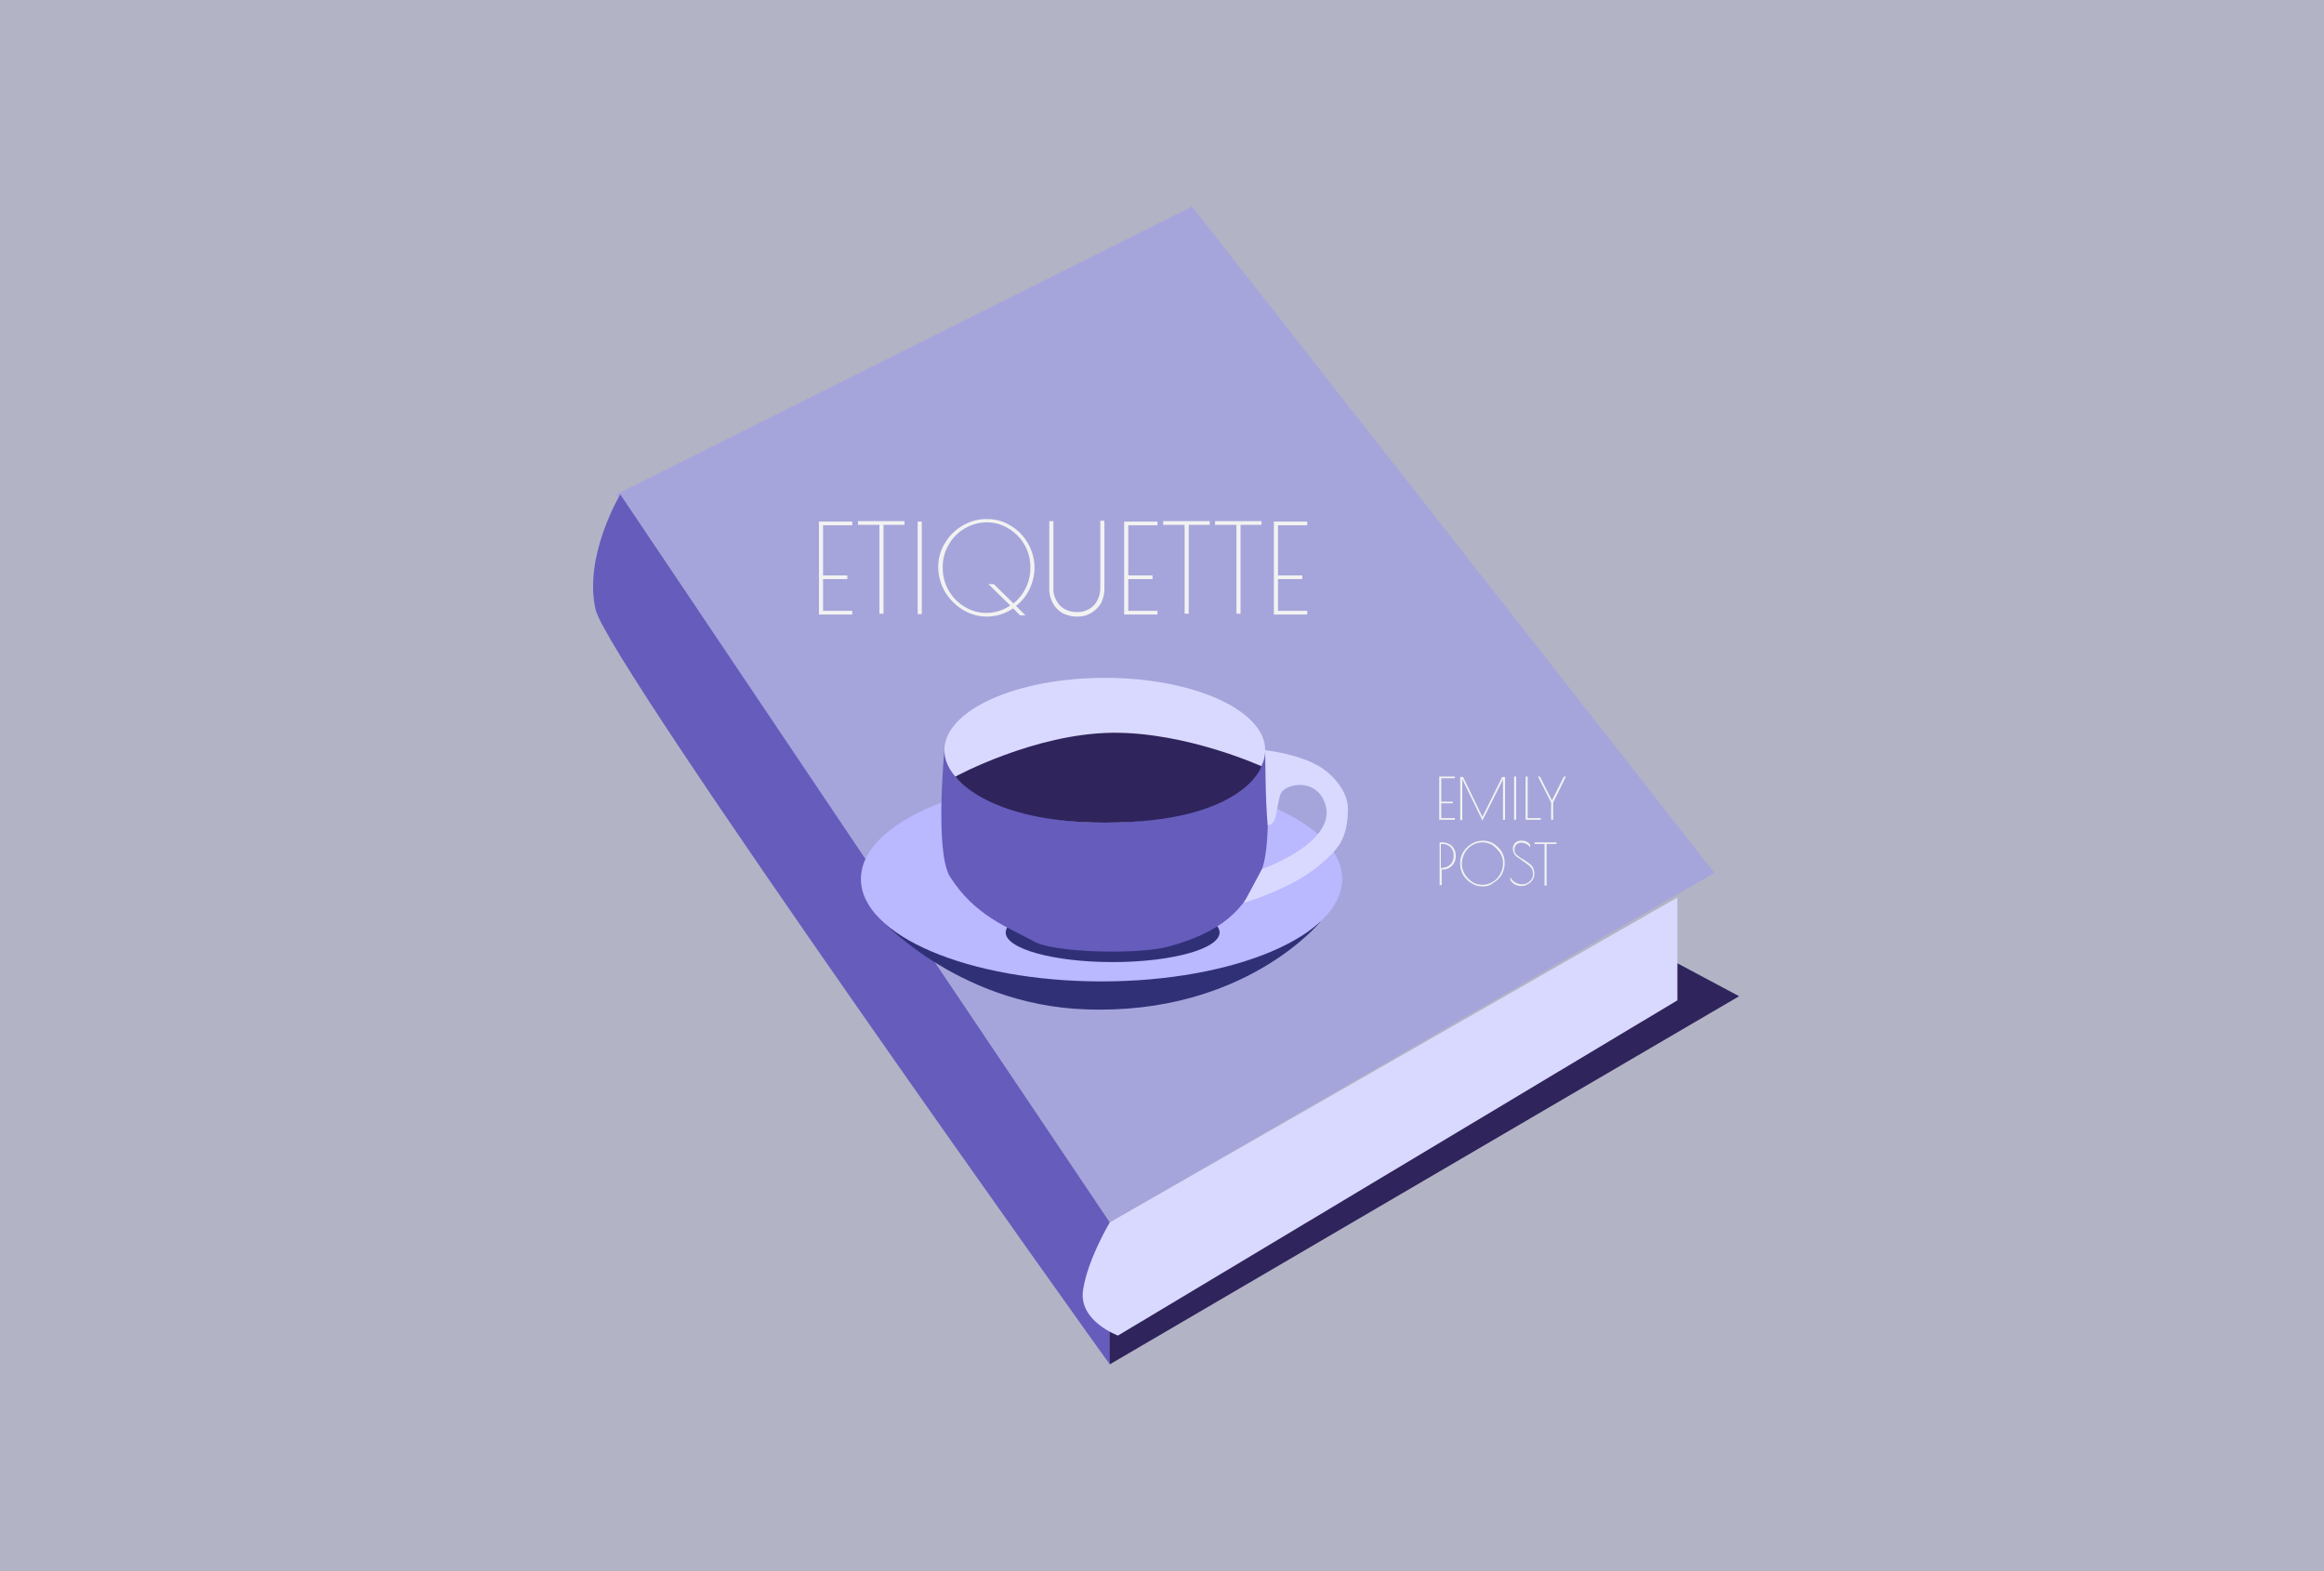 <svg id="Layer_1" data-name="Layer 1" xmlns="http://www.w3.org/2000/svg" viewBox="0 0 565 382"><defs><style>.cls-1{fill:#b3b3c6;}.cls-2{fill:#a5a5db;}.cls-3{fill:#2f245b;}.cls-4{fill:#655cbc;}.cls-5{fill:#d9d9ff;}.cls-6{fill:#f2f2f2;}.cls-7{fill:#303077;}.cls-8{fill:#bab8ff;}</style></defs><rect class="cls-1" width="565" height="382"/><path class="cls-2" d="M269.8,297.2l-120-177,140-70,127,162Z"/><path class="cls-3" d="M407.8,234.2l-140,82,2,15.5,153-89.5Z"/><path class="cls-4" d="M144.8,148.2c-3-13,6-28,6-28l119,177v34.5C269.8,331.8,147.8,161.2,144.8,148.2Z"/><path class="cls-5" d="M407.8,243.2v-25l-138,79s-5.4,9-6.5,16.5,8.5,11,8.5,11Z"/><path class="cls-6" d="M199.1,126.8h8.1v.9h-7.1v12.2H206v.9h-5.9v7.7h7.1v.9h-8.1Zm14.7.8h-5.2v-.9h11.3v.9h-5.1v21.6h-1Zm9.3-.8h1v22.5h-1Zm28.4,11.1a12.09,12.09,0,0,1-1.2,5.3,11.1,11.1,0,0,1-3.3,4.1l2.3,2.3H248l-1.7-1.7a11.17,11.17,0,0,1-12.3.3,12.93,12.93,0,0,1-4.3-4.4,12.13,12.13,0,0,1-1.6-5.9,10.8,10.8,0,0,1,1.6-5.8,11.82,11.82,0,0,1,4.3-4.3,11.14,11.14,0,0,1,5.9-1.6,10.56,10.56,0,0,1,5.8,1.6,11.54,11.54,0,0,1,4.2,4.3A11.76,11.76,0,0,1,251.5,137.9ZM239.8,149a10.19,10.19,0,0,0,5.8-1.8l-5.3-5.2h1.3l4.8,4.7a11.11,11.11,0,0,0,4.1-8.7,10.88,10.88,0,0,0-5.3-9.5,9.88,9.88,0,0,0-5.3-1.5,10.48,10.48,0,0,0-5.4,1.5,10.7,10.7,0,0,0-3.9,4,10.49,10.49,0,0,0-1.4,5.5,10.88,10.88,0,0,0,5.3,9.5A9.64,9.64,0,0,0,239.8,149Zm22.1.9a7.84,7.84,0,0,1-3.5-.8,6.15,6.15,0,0,1-2.4-2.4,7.13,7.13,0,0,1-.9-3.6V126.7h1V143a5.33,5.33,0,0,0,.8,3.1,4.81,4.81,0,0,0,2,2,5.92,5.92,0,0,0,2.9.7,5.66,5.66,0,0,0,2.9-.7,4.81,4.81,0,0,0,2-2,6.6,6.6,0,0,0,.8-3.2V126.6h1V143a8,8,0,0,1-.8,3.6,6.89,6.89,0,0,1-2.4,2.4A6.16,6.16,0,0,1,261.9,149.9Zm11.4-23.1h8.1v.9h-7.1v12.2h5.9v.9h-5.9v7.7h7.1v.9h-8.1Zm14.7.8h-5.2v-.9h11.3v.9H289v21.6h-1Zm12.6,0h-5.2v-.9h11.3v.9h-5.1v21.6h-1Zm9.1-.8h8.1v.9h-7.1v12.2h5.9v.9h-5.9v7.7h7.1v.9h-8.1Z"/><path class="cls-6" d="M349.9,188.8h3.8v.4h-3.3v5.7h2.8v.4h-2.8v3.6h3.3v.4h-3.8V188.8Zm16,0v10.5h-.5v-9.8l-5,10-4.9-10.1v10H355V188.9h.7l4.7,9.7,4.8-9.7h.7Zm2.2,0h.5v10.5h-.5Zm2.8,0h.5v10.1h3.2v.4h-3.7Zm9.8,0-3.1,6.3v4.2h-.5v-4.2l-3.2-6.3h.5l2.9,5.8,2.9-5.8Zm-30.8,16h.5a3.57,3.57,0,0,1,2.6.9,3.17,3.17,0,0,1,.9,2.3,3.17,3.17,0,0,1-1.6,3,3.29,3.29,0,0,1-1.7.4h-.1v3.8H350V204.8Zm.6,6.2a3.23,3.23,0,0,0,2.1-.8,3.11,3.11,0,0,0,.8-2.2,2.86,2.86,0,0,0-.8-2.1,2.92,2.92,0,0,0-2.2-.7h-.1v5.9h.2Zm9.9,4.5a5,5,0,0,1-2.7-.8,6.36,6.36,0,0,1-2-2,5.55,5.55,0,0,1-.7-2.8,5,5,0,0,1,.7-2.7,6.36,6.36,0,0,1,2-2,5.3,5.3,0,0,1,2.7-.8,5,5,0,0,1,2.7.7,6.36,6.36,0,0,1,2,2,5.19,5.19,0,0,1,.7,2.7,5.55,5.55,0,0,1-.7,2.8,5.48,5.48,0,0,1-2,2A3.85,3.85,0,0,1,360.4,215.5Zm0-.4a4.51,4.51,0,0,0,2.5-.7,4.69,4.69,0,0,0,1.8-1.9,4.84,4.84,0,0,0,.7-2.6,4.3,4.3,0,0,0-.7-2.5,8.13,8.13,0,0,0-1.8-1.9,4.81,4.81,0,0,0-5,0,4.69,4.69,0,0,0-1.8,1.9,5.53,5.53,0,0,0-.7,2.5,4.84,4.84,0,0,0,.7,2.6,6.56,6.56,0,0,0,1.8,1.9A4.51,4.51,0,0,0,360.4,215.1Zm9.5.3a3.07,3.07,0,0,1-2.7-1.4v-.8a2.85,2.85,0,0,0,1.1,1.3,3.37,3.37,0,0,0,1.7.5,2.77,2.77,0,0,0,1.3-.3,2.84,2.84,0,0,0,1-.9,2,2,0,0,0,.4-1.3,3.59,3.59,0,0,0-.2-1.1,2.76,2.76,0,0,0-.7-.9,14.85,14.85,0,0,0-1.5-1.1l-.4-.3c-.4-.3-.7-.5-1-.7a2.34,2.34,0,0,1-.7-.7,2.84,2.84,0,0,1-.4-1.3,2,2,0,0,1,.6-1.5,2.07,2.07,0,0,1,1.6-.5,2.22,2.22,0,0,1,2,1v.7a2,2,0,0,0-.9-.9,2.66,2.66,0,0,0-1.2-.3,1.59,1.59,0,0,0-1.2.4,1.66,1.66,0,0,0-.5,1.2,1.59,1.59,0,0,0,.4,1.2,7.25,7.25,0,0,0,1.5,1.1,13.31,13.31,0,0,1,2,1.4,2.29,2.29,0,0,1,.7,1,2.54,2.54,0,0,1,.2,1.2,2.41,2.41,0,0,1-.4,1.5,2.66,2.66,0,0,1-1.1,1A2.52,2.52,0,0,1,369.9,215.4Zm5.6-10.2h-2.4v-.4h5.3v.4H376v10.1h-.5Z"/><path class="cls-7" d="M213,222.4s19.1,21.9,51,23c38.6,1.4,57-21.3,57-21.3Z"/><ellipse class="cls-8" cx="267.8" cy="213.7" rx="58.5" ry="24.9"/><ellipse class="cls-7" cx="270.5" cy="226.7" rx="26" ry="7.2"/><path class="cls-4" d="M251.6,229c-6.8-3.7-14.6-6.4-20.6-15.8-3.8-5.9-1.4-30.8-1.4-30.8h78s2,22-.9,29.2c-4.1,10.1-10.2,15.1-22.5,18.5C276.77,232.16,256.4,231.6,251.6,229Z"/><ellipse class="cls-5" cx="268.6" cy="182.4" rx="39" ry="17.6"/><path class="cls-3" d="M306.7,186.3s-18.25-8.32-36.2-8.15c-19,.18-38.23,10.65-38.23,10.65S239.85,200,268.6,200C302.4,200,306.7,186.3,306.7,186.3Z"/><path class="cls-5" d="M307.6,182.4s8.7.9,13.9,4.4c2.7,1.8,6.2,5.7,6.2,9.8,0,7.8-2.9,10.2-6.4,13.3-6.8,6.1-18.9,9.6-18.9,9.6l4.4-8.2s20.5-7.2,14.7-17.4c-2.2-3.8-7.2-3.7-9.6-1.7-1.7,1.4-.9,8.6-3.7,8.4C307.6,194.6,307.6,182.4,307.6,182.4Z"/></svg>